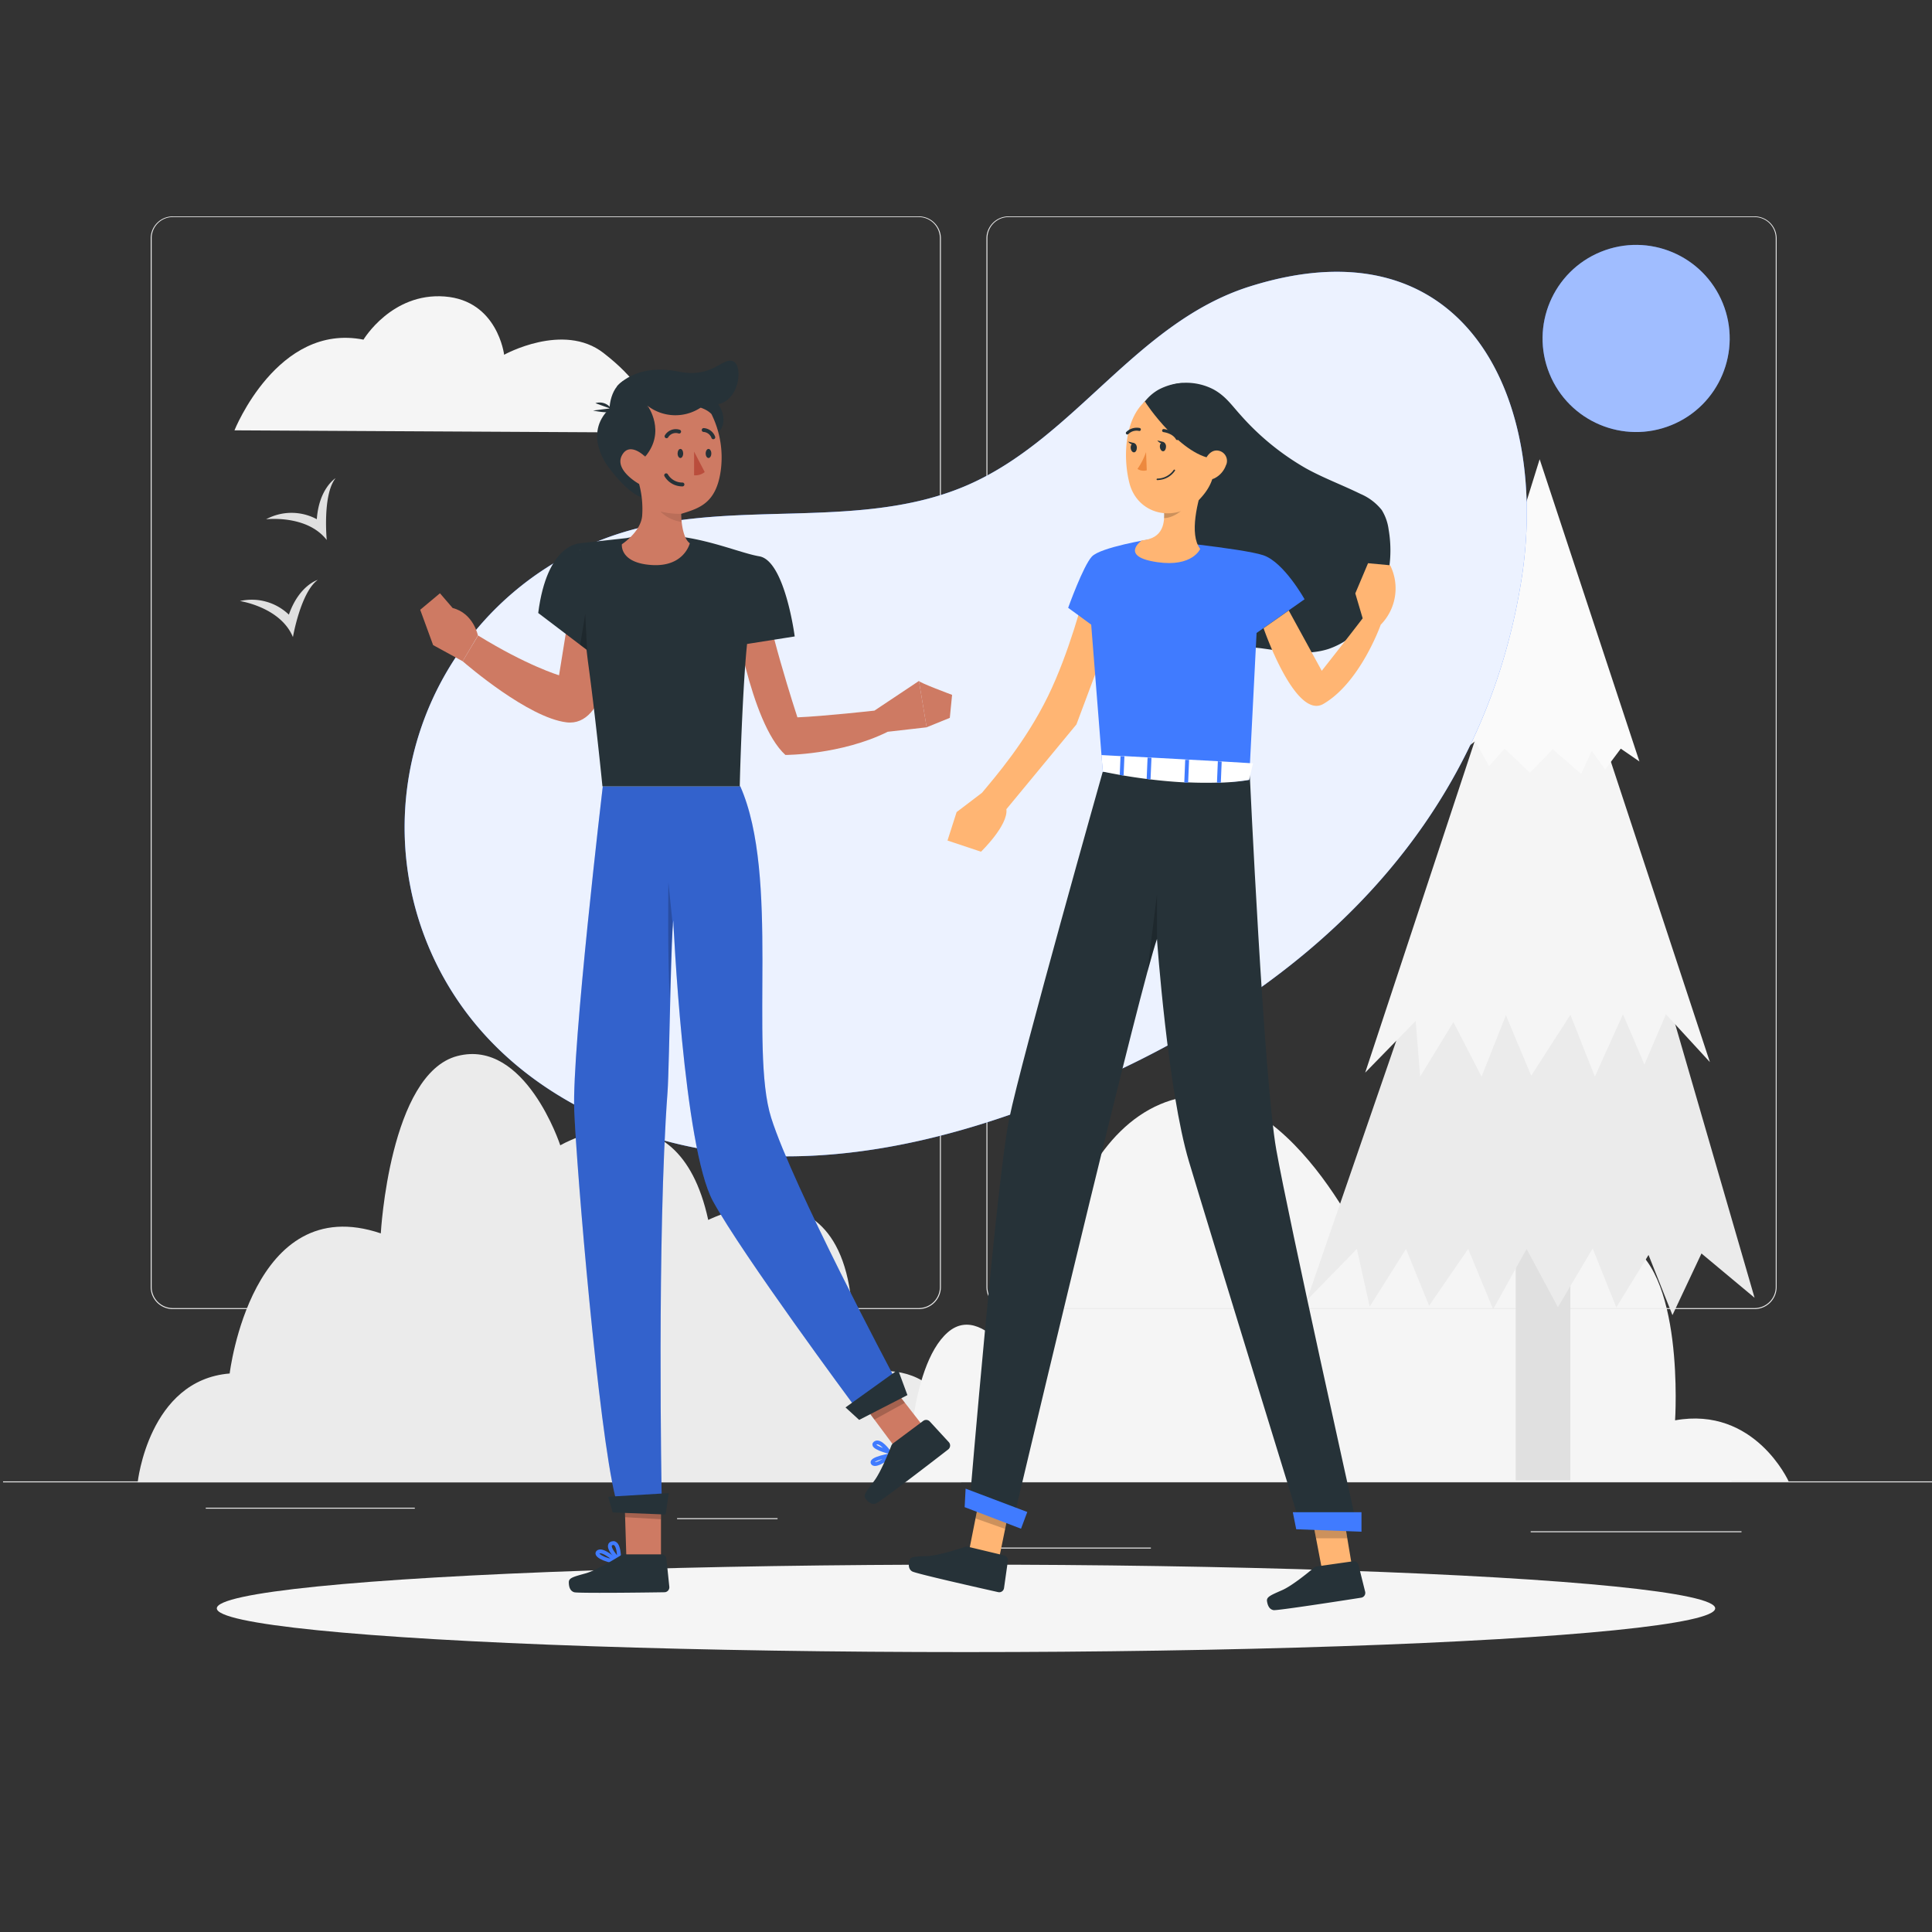 <svg xmlns="http://www.w3.org/2000/svg" viewBox="0 0 500 500"><rect x="0" y="0" width="500" height="500" fill="#333333" stroke="none"/><g id="background-complete"><path d="M60.68,111.37S71.81,83.49,94.07,87.9c0,0,7.28-12.21,21-11.17s15.4,15.08,15.4,15.08,15.3-8.52,25.7-.47c16.87,13.07,11.64,21.49,6.69,20.58Z" style="fill:#f5f5f5"></path><path d="M329.8,159.61s-8.43-21.12-25.29-17.78c0,0-5.51-9.25-15.89-8.46S277,144.8,277,144.8s-11.58-6.46-19.46-.36c-12.78,9.9-8.82,16.28-5.07,15.59Z" style="fill:#f5f5f5"></path><path d="M35.63,383.63s2.84-26.48,23.81-28.17c0,0,5.67-47.59,39.11-36.26,0,0,2.27-41.38,19.84-45.91S145,296.41,145,296.41s30.21-17.84,38.29,19.31c0,0,42.89-21.73,36.89,40.48,0,0,29.16-10.74,28.58,27.43Z" style="fill:#ebebeb"></path><path d="M462.9,383.38s-8.78-19.51-29.39-15.8c0,0,2.63-40.15-13.6-46.29s-38.6,4.38-38.6,4.38-2.63-18.86-12.28-19.3-14.9,18.43-14.9,18.43-23.18-52.2-53.92-39S267.64,360,267.64,360s-12.12-24.15-22.38-15.17-10.33,38.76-10.33,38.76Z" style="fill:#f5f5f5"></path><rect x="0.79" y="383.38" width="500" height="0.25" style="fill:#ebebeb"></rect><path d="M237.79,338.78H44.7a5.71,5.71,0,0,1-5.7-5.71V61.64A5.71,5.71,0,0,1,44.7,56H237.79a5.71,5.71,0,0,1,5.71,5.71h0V333.07A5.71,5.71,0,0,1,237.79,338.78ZM44.7,56.18a5.46,5.46,0,0,0-5.45,5.46V333.07a5.46,5.46,0,0,0,5.45,5.46H237.79a5.47,5.47,0,0,0,5.46-5.46V61.64a5.48,5.48,0,0,0-5.46-5.46Z" style="fill:#ebebeb"></path><path d="M454.1,338.78H261a5.72,5.72,0,0,1-5.71-5.71V61.64A5.72,5.72,0,0,1,261,56H454.1a5.71,5.71,0,0,1,5.69,5.66V333.07A5.7,5.7,0,0,1,454.1,338.78ZM261,56.18a5.48,5.48,0,0,0-5.46,5.46V333.07a5.47,5.47,0,0,0,5.46,5.46H454.1a5.47,5.47,0,0,0,5.46-5.46V61.64a5.48,5.48,0,0,0-5.46-5.46Z" style="fill:#ebebeb"></path><rect x="175.23" y="392.9" width="26" height="0.25" style="fill:#ebebeb"></rect><rect x="53.25" y="390.19" width="54.1" height="0.25" style="fill:#ebebeb"></rect><rect x="259.02" y="400.51" width="38.83" height="0.25" style="fill:#ebebeb"></rect><rect x="396.14" y="396.29" width="54.56" height="0.25" style="fill:#ebebeb"></rect><circle cx="423.42" cy="87.57" r="24.21" transform="translate(-1.76 166.13) rotate(-22.15)" style="fill:#407BFF"></circle><path d="M68.86,134.39s10.56-1.27,15.7,5.36c0,0-1.14-11.72,2.29-16,0,0-4.29,2.62-4.86,10.62A13.84,13.84,0,0,0,68.86,134.39Z" style="fill:#e0e0e0"></path><path d="M62.1,155.55s10.52,1.57,13.71,9.33c0,0,2-11.61,6.43-14.81,0,0-4.82,1.39-7.48,9A13.84,13.84,0,0,0,62.1,155.55Z" style="fill:#e0e0e0"></path><rect x="392.26" y="288.67" width="14.15" height="94.45" style="fill:#e0e0e0"></rect><polygon points="374.82 230.29 338.2 336.51 351.16 323.22 354.47 338.16 363.88 323.22 369.85 337.92 379.96 323.22 386.42 338.83 395.08 323.22 403.18 338.29 412.19 323.09 418.3 338.36 426.64 324.78 432.83 340.35 440.34 324.4 454.08 335.86 418.08 211.78 374.82 230.29" style="fill:#ebebeb"></polygon><polygon points="398.41 141.06 353.31 277.6 366.38 264.21 367.53 278.63 376.14 264.51 383.43 278.63 389.73 262.74 396.27 278.39 406.42 262.63 412.75 278.63 420.03 262.49 425.58 275.5 431.14 262.49 442.52 274.87 398.41 141.06" style="fill:#f5f5f5"></polygon><polygon points="398.46 118.85 373.71 198.28 381.79 191.79 385.36 198.28 389.39 193.75 395.96 199.98 401.83 193.9 409.21 200.27 411.94 194.31 415.4 199.16 419.46 193.75 424.28 197.07 398.46 118.85" style="fill:#fafafa"></polygon><circle cx="423.42" cy="87.57" r="24.21" transform="translate(-1.76 166.13) rotate(-22.15)" style="fill:#fff;opacity:0.5"></circle></g><g id="background-simple"><path d="M250.56,125.47c-27.05,11.88-58.91,3.83-87.36,11.73A79.84,79.84,0,0,0,119.92,261c17,23.48,46.2,36.16,75.14,38s57.72-6.17,84.41-17.52c58.16-24.73,103.75-66.51,114.21-131,7.53-46.39-13.93-94.13-70.28-76.33C294.15,83.39,278.19,113.34,250.56,125.47Z" style="fill:#407BFF"></path><path d="M250.56,125.47c-27.05,11.88-58.91,3.83-87.36,11.73A79.84,79.84,0,0,0,119.92,261c17,23.48,46.2,36.16,75.14,38s57.72-6.17,84.41-17.52c58.16-24.73,103.75-66.51,114.21-131,7.53-46.39-13.93-94.13-70.28-76.33C294.15,83.39,278.19,113.34,250.56,125.47Z" style="fill:#fff;opacity:0.9"></path></g><g id="Shadow"><g id="Shadow--inject-340"><ellipse id="path--inject-340" cx="250" cy="416.24" rx="193.89" ry="11.32" style="fill:#f5f5f5"></ellipse></g></g><g id="character-2"><path d="M189.71,157s4.34,30,13.55,38.38c0,0,14.4,0,26.49-6l10.07-1.15-2-12-11.52,7.68s-13,1.45-19.93,1.74c0,0-8.57-26-9.43-37.18Z" style="fill:#ce7a63"></path><path d="M159.4,160.2c-.45,8.08-2.52,28-12.79,26.74-9.9-1.2-25.78-14.86-26.87-15.81,1.21-2,2.6-4.41,4-6.66,12.76,7.87,20.94,10.29,20.94,10.29l2.58-16S159.86,152.13,159.4,160.2Z" style="fill:#ce7a63"></path><path d="M231.09,355.78l-10.3,7.65s-28.59-38.57-36.25-52.53-10.3-72.7-10.3-72.7c-.24,1.62-.47,9-.7,17.28-.28,11.15-.54,24-.78,27.12-2.78,37.22-1.52,104.76-1.52,104.76h-12c-4.32-17.29-10-84.12-10.63-100.08S156,203.49,156,203.49h35.58c10.31,23.28,2.33,67.84,8,85.79S231.09,355.78,231.09,355.78Z" style="fill:#407BFF"></path><path d="M157.37,120.75s-6.61-8.34.37-15c0,0,.09-7.31,6-7.91s11,3.81,16.91,4c6.84.17,8.7,9.78,3.92,10.38s-13,16.35-17.12,16.66S157.37,120.75,157.37,120.75Z" style="fill:#263238"></path><path d="M230,375.72s-2.25-3.22-3.52-2.23S230,375.72,230,375.72Z" style="fill:none;stroke:#407BFF;stroke-miterlimit:10"></path><path d="M230.81,376.56s-4.18,3.25-4.93,2.09S230.81,376.56,230.81,376.56Z" style="fill:none;stroke:#407BFF;stroke-miterlimit:10"></path><path d="M160.22,403.81s.16-5.05-1.82-4.41S160.22,403.81,160.22,403.81Z" style="fill:none;stroke:#407BFF;stroke-miterlimit:10"></path><path d="M159.74,404.16s-3.54-3.25-4.81-2.58S156.32,403.87,159.74,404.16Z" style="fill:none;stroke:#407BFF;stroke-miterlimit:10"></path><polygon points="238.38 368.42 231.31 374.14 226.29 367.39 224.79 365.38 228.63 361.53 231.09 359.06 231.57 359.67 234.19 363.04 238.38 368.42" style="fill:#ce7a63"></polygon><polygon points="171.06 390.41 171.06 403.23 162.09 402.62 161.78 392.65 161.73 390.77 171.06 390.41" style="fill:#ce7a63"></polygon><path d="M162.21,139.25,150,140.6a285.59,285.59,0,0,0,2.16,30.61c2,14.59,3.75,32.29,3.75,32.29h35.58c-.22,4.5.51-23.91,1.85-36.84l12.33-1.95s-2.54-19.63-9.17-20.74S176.36,136.15,162.21,139.25Z" style="fill:#263238"></path><path d="M152.21,168.46l-.27-.21-1.79-1.36-10.86-8.25c2.31-18,10.67-18,10.75-18l1.42,18.27Z" style="fill:#263238"></path><path d="M186.52,121.84c-1.18,8.39-5.51,9.7-10.23,11.14,0,0,0,.9.12,2.08.21,1.9.74,4.56,2.11,5.53,0,0-1.44,6.17-9.84,5.64s-7.74-5.38-7.74-5.38,4.86-3.14,5.25-7.34a25,25,0,0,0-.79-8.26s-6.44-3.54-4.47-7.35,6,.26,6,.26l.66-13.11s12.59-2,16.53,2.1A25.29,25.29,0,0,1,186.52,121.84Z" style="fill:#ce7a63"></path><path d="M176.81,117.36c0,.65-.32,1.17-.72,1.17s-.73-.52-.73-1.17.32-1.18.73-1.18S176.81,116.71,176.81,117.36Z" style="fill:#263238"></path><path d="M184.09,117.36c0,.65-.33,1.17-.73,1.17s-.73-.52-.73-1.17.33-1.18.73-1.18S184.09,116.71,184.09,117.36Z" style="fill:#263238"></path><path d="M179.63,116.87V123a3.83,3.83,0,0,0,2.75-.83Z" style="fill:#ba4d3c"></path><path d="M172.4,123a4.85,4.85,0,0,0,4.22,2.38" style="fill:none;stroke:#263238;stroke-linecap:round;stroke-linejoin:round"></path><path d="M172.5,112.91a2.81,2.81,0,0,1,3.26-1.21" style="fill:none;stroke:#263238;stroke-linecap:round;stroke-linejoin:round"></path><path d="M182.11,111.29a2.86,2.86,0,0,1,2.49,1.88" style="fill:none;stroke:#263238;stroke-linecap:round;stroke-linejoin:round"></path><path d="M167.63,105.05s4.84,6.65-.65,13.12l-1.62-6.56Z" style="fill:#263238"></path><polygon points="151.94 168.25 150.15 166.89 151.46 158.87 151.94 168.25" style="opacity:0.2"></polygon><path d="M167.63,105.05a11.83,11.83,0,0,0,13.69.45s1.5-4.35-5.74-3.78S167.63,105.05,167.63,105.05Z" style="fill:#263238"></path><path d="M159.63,100.05s4.75-6.17,16-3.88c9,1.84,11.42-4,14.21-2.62s1.32,12.77-6.95,11S159.63,100.05,159.63,100.05Z" style="fill:#263238"></path><path d="M157.86,105.34a3.62,3.62,0,0,0-3.77-1l3.77,1.36-4.38.55s3.76.83,4.86.22S157.86,105.34,157.86,105.34Z" style="fill:#263238"></path><path d="M123.69,164.47s-1.14-5.75-6.55-7.12l-3.28-3.81-5.11,4.27,3.34,9.14,7.65,4.18Z" style="fill:#ce7a63"></path><path d="M176.41,135.06a9.48,9.48,0,0,1-5.51-2.69,21,21,0,0,0,5.39.61S176.29,133.88,176.41,135.06Z" style="opacity:0.1"></path><path d="M173.22,410.67l-.75-7.25a1.28,1.28,0,0,0-1.28-1.16h-9.74a1.26,1.26,0,0,0-.68.2c-1.3.81-6.38,3.92-9.16,4.71-3.22.9-4.4,1.18-4.4,2.31s.29,2.25,1.39,2.59c.93.29,18.24.09,23.36,0A1.28,1.28,0,0,0,173.22,410.67Z" style="fill:#263238"></path><path d="M245.57,373.25l-4.93-5.36a1.28,1.28,0,0,0-1.72-.16l-7.81,5.82a1.35,1.35,0,0,0-.43.57c-.55,1.42-2.76,7-4.53,9.25-2,2.65-2.82,3.58-2.14,4.48s1.59,1.63,2.66,1.25,14.68-10.84,18.74-14A1.29,1.29,0,0,0,245.57,373.25Z" style="fill:#263238"></path><polygon points="234.19 363.04 226.29 367.39 224.79 365.38 228.63 361.53 231.57 359.67 234.19 363.04" style="opacity:0.2;isolation:isolate"></polygon><polygon points="171.06 390.41 171.06 393.17 161.78 392.65 161.73 390.77 171.06 390.41" style="opacity:0.2;isolation:isolate"></polygon><path d="M231.09,355.78l-10.3,7.65s-28.59-38.57-36.25-52.53-10.3-72.7-10.3-72.7c-.24,1.62-.47,9-.7,17.28-.28,11.15-.54,24-.78,27.12-2.78,37.22-1.52,104.76-1.52,104.76h-12c-4.32-17.29-10-84.12-10.63-100.08S156,203.49,156,203.49h35.58c10.31,23.28,2.33,67.84,8,85.79S231.09,355.78,231.09,355.78Z" style="opacity:0.2"></path><polygon points="218.82 364.24 232.41 354.48 234.84 361.05 222.35 367.47 218.82 364.24" style="fill:#263238"></polygon><polygon points="157.38 387.36 158.57 391.42 172.28 391.95 173.07 386.42 157.38 387.36" style="fill:#263238"></polygon><path d="M237.81,176.22c.07.44,8.59,3.61,8.59,3.61l-.59,5.95-6,2.44Z" style="fill:#ce7a63"></path><path d="M174.12,239.52c-.27,1.79-.52,9.88-.77,19-.63-10.69-.37-30.18-.37-30.18Z" style="opacity:0.2"></path></g><g id="character-1"><path d="M350.55,392.1l-14.33,1.53s-23-74.59-28.51-93S299.42,243,299.42,243c-.55,1.58-1.4,4.56-2.5,8.6-9.05,33.5-34.36,140.47-34.36,140.47l-11.51-4.5s6.9-82.38,10.12-98,24.23-89.87,24.23-89.87h38s3.68,79.73,6.9,97.84S350.55,392.1,350.55,392.1Z" style="fill:#263238"></path><path d="M280.42,154.42s-3.64,14.38-9.2,25.75c-5.8,11.86-13.59,20.8-17.08,25l-6.57,5-2.36,7.36,8.67,2.89s7.09-6.83,6.57-11l18.13-21.94L288.49,161Z" style="fill:#ffb573"></path><path d="M314.11,100.81c3.11,1.73,4.59,4,7,6.66A66.79,66.79,0,0,0,338,121.22c4.54,2.51,9.43,4.31,14.08,6.6A14,14,0,0,1,357.6,132a12.66,12.66,0,0,1,1.77,5c1.63,9.32-1,19.56-7.82,26.14a20.31,20.31,0,0,1-7.7,4.8c-5.63,1.84-11.73.6-17.61-.19A100.67,100.67,0,0,1,315,166a21,21,0,0,1-9.95-5.22,18.42,18.42,0,0,1-4.82-10.12,32.73,32.73,0,0,1,.48-11.33c.73-3.71,1.87-7.36,2.22-11.14s-.16-7.8-2.41-10.85c-1.24-1.68-5.08-3-6-4.88-2-4.07,1.33-9.37,5.3-11.61A15.29,15.29,0,0,1,314.11,100.81Z" style="fill:#263238"></path><path d="M337.62,155.09l-12.42,8.72-1.93,38c-11.94,2.26-37.87-2.15-37.87-2.15l-3-38-1.77-1.3-4.19-3.06s3.88-10.84,6.13-13.26,15-4.48,15-4.48,24,2.35,29.35,4.13S337.62,155.09,337.62,155.09Z" style="fill:#407BFF"></path><path d="M333.53,158l8.54,15.6s7-8.87,10.59-13.58l-1.91-6.45,3.3-7.81,5.72.53a13.43,13.43,0,0,1-2.44,15.39s-5.25,14.91-14.83,20.49c-7.29,4.25-15.49-19.59-15.49-19.59Z" style="fill:#ffb573"></path><path d="M311.61,124.79c-1.66,4.73-3.92,13.52-1,17.27,0,0-2,4.75-11.1,3.43-10-1.45-4-5.64-4-5.64,5.62-.5,6.07-4.55,5.68-8.48Z" style="fill:#ffb573"></path><path d="M307.35,127.48l-6.19,3.85a15,15,0,0,1,.08,2.76c2.12,0,5.3-1.87,5.84-4A7.15,7.15,0,0,0,307.35,127.48Z" style="opacity:0.2;isolation:isolate"></path><path d="M314.79,112.83c-.17,8.23-.08,11.71-4.07,16.09-6,6.58-16,4.56-18.34-3.57-2-7.31-1.4-19.55,6.52-23.13a11.23,11.23,0,0,1,14.88,5.54A11,11,0,0,1,314.79,112.83Z" style="fill:#ffb573"></path><path d="M296.32,103.89c-.07.16,9.73,14.69,18.41,14.88,2.17-2.42,2.56-11-.41-13.21s-5.58-6.72-8.88-6.39C300.49,99.66,296.32,103.89,296.32,103.89Z" style="fill:#263238"></path><path d="M301.77,115.54c0,.67-.31,1.23-.74,1.25s-.82-.52-.86-1.15.31-1.23.74-1.25S301.76,114.88,301.77,115.54Z" style="fill:#263238"></path><path d="M294.22,115.84c0,.67-.31,1.22-.74,1.23s-.82-.51-.86-1.15.31-1.22.75-1.24S294.2,115.17,294.22,115.84Z" style="fill:#263238"></path><path d="M293.58,114.68l-1.63-.4S292.83,115.5,293.58,114.68Z" style="fill:#263238"></path><path d="M296.6,117a18.29,18.29,0,0,1-2.22,4.36,2.91,2.91,0,0,0,2.4.35Z" style="fill:#ed893e"></path><path d="M300.52,124.14a6.66,6.66,0,0,1-1,.11.2.2,0,0,1-.2-.18.21.21,0,0,1,.19-.21,5.27,5.27,0,0,0,4.24-2.24.2.2,0,0,1,.27-.06.18.18,0,0,1,.06.26A5.42,5.42,0,0,1,300.52,124.14Z" style="fill:#263238"></path><path d="M317.31,120.3a6,6,0,0,1-3,3.48c-1.9.93-3.24-.67-3-2.65.18-1.79,1.39-4.44,3.44-4.54a2.69,2.69,0,0,1,2.59,3.71Z" style="fill:#ffb573"></path><path d="M304.76,113.89a.42.42,0,0,1-.43-.2c-.88-1.59-3.2-1.85-3.23-1.86a.4.4,0,0,1-.34-.44.39.39,0,0,1,.43-.35c.11,0,2.76.32,3.83,2.27a.39.39,0,0,1-.14.53h0Z" style="fill:#263238"></path><path d="M291.82,112.43a.37.37,0,0,1-.37-.13.38.38,0,0,1,.06-.53h0a3.88,3.88,0,0,1,3.46-1,.39.39,0,0,1,.27.47h0a.39.39,0,0,1-.48.28h0a3,3,0,0,0-2.72.8A.4.4,0,0,1,291.82,112.43Z" style="fill:#263238"></path><path d="M301.14,114.39l-1.63-.4S300.39,115.21,301.14,114.39Z" style="fill:#263238"></path><polygon points="261.17 390.56 261 391.4 260.13 395.68 258.42 404.01 250.79 401.38 252.46 392.97 253.33 388.57 256.54 389.38 256.57 389.39 261.17 390.56" style="fill:#ffb573"></polygon><polygon points="349.83 404.98 342.14 406.24 340.59 398.11 339.88 394.39 348.07 394.39 348.17 394.99 348.68 398.11 349.83 404.98" style="fill:#ffb573"></polygon><path d="M299.42,231.44V243c-.55,1.58-1.4,4.56-2.5,8.6Z" style="opacity:0.2"></path><path d="M353.3,411.94,351.57,405a1.27,1.27,0,0,0-1.41-.94l-9.44,1.34a1.25,1.25,0,0,0-.64.29c-1.15,1-5.64,4.69-8.24,5.83-3,1.32-4.1,1.76-3.94,2.86s.6,2.14,1.7,2.32c.95.15,17.71-2.44,22.67-3.22A1.26,1.26,0,0,0,353.3,411.94Z" style="fill:#263238"></path><path d="M259.84,411l1-7.07a1.28,1.28,0,0,0-1-1.4l-9.28-2.22a1.2,1.2,0,0,0-.7,0c-1.42.47-7,2.28-9.8,2.39-3.27.12-4.46.12-4.72,1.19s-.23,2.22.73,2.79,17.36,4.26,22.25,5.36A1.25,1.25,0,0,0,259.84,411Z" style="fill:#263238"></path><polygon points="348.68 398.11 340.59 398.11 339.88 394.39 343.5 394.39 348.17 394.99 348.68 398.11" style="opacity:0.2;isolation:isolate"></polygon><polygon points="334.58 391.36 352.35 391.36 352.35 396.4 335.46 395.77 334.58 391.36" style="fill:#407BFF"></polygon><polygon points="261 391.4 260.13 395.68 252.46 392.97 253.33 388.57 256.54 389.38 256.57 389.39 261 391.4" style="opacity:0.2;isolation:isolate"></polygon><polygon points="264.24 395.63 265.86 391.3 249.9 385.26 249.65 390.05 264.24 395.63" style="fill:#407BFF"></polygon><path d="M324.27,197.55l-1,4.29a54.32,54.32,0,0,1-7.32.7l-1,0c-2.11.06-4.6.06-7.45-.06l-1,0c-2.64-.14-5.57-.38-8.77-.77l-1-.12c-1.89-.24-3.86-.53-5.93-.88l-1-.17c-1.43-.26-2.9-.54-4.41-.85l-.33-4.28,4.94.27,1,0,5.95.33,1,.05,8.77.48,1,.06,7.44.4,1,.06Z" style="fill:#fff"></path><path d="M291,195.73l-.21,5-1-.17.2-4.86Z" style="fill:#407BFF"></path><path d="M298,196.11l-.24,5.6-1-.12.23-5.53Z" style="fill:#407BFF"></path><path d="M307.73,196.65l-.24,5.87-1,0,.24-5.89Z" style="fill:#407BFF"></path><path d="M316.17,197.11l-.22,5.43-1,0,.23-5.53Z" style="fill:#407BFF"></path></g></svg>